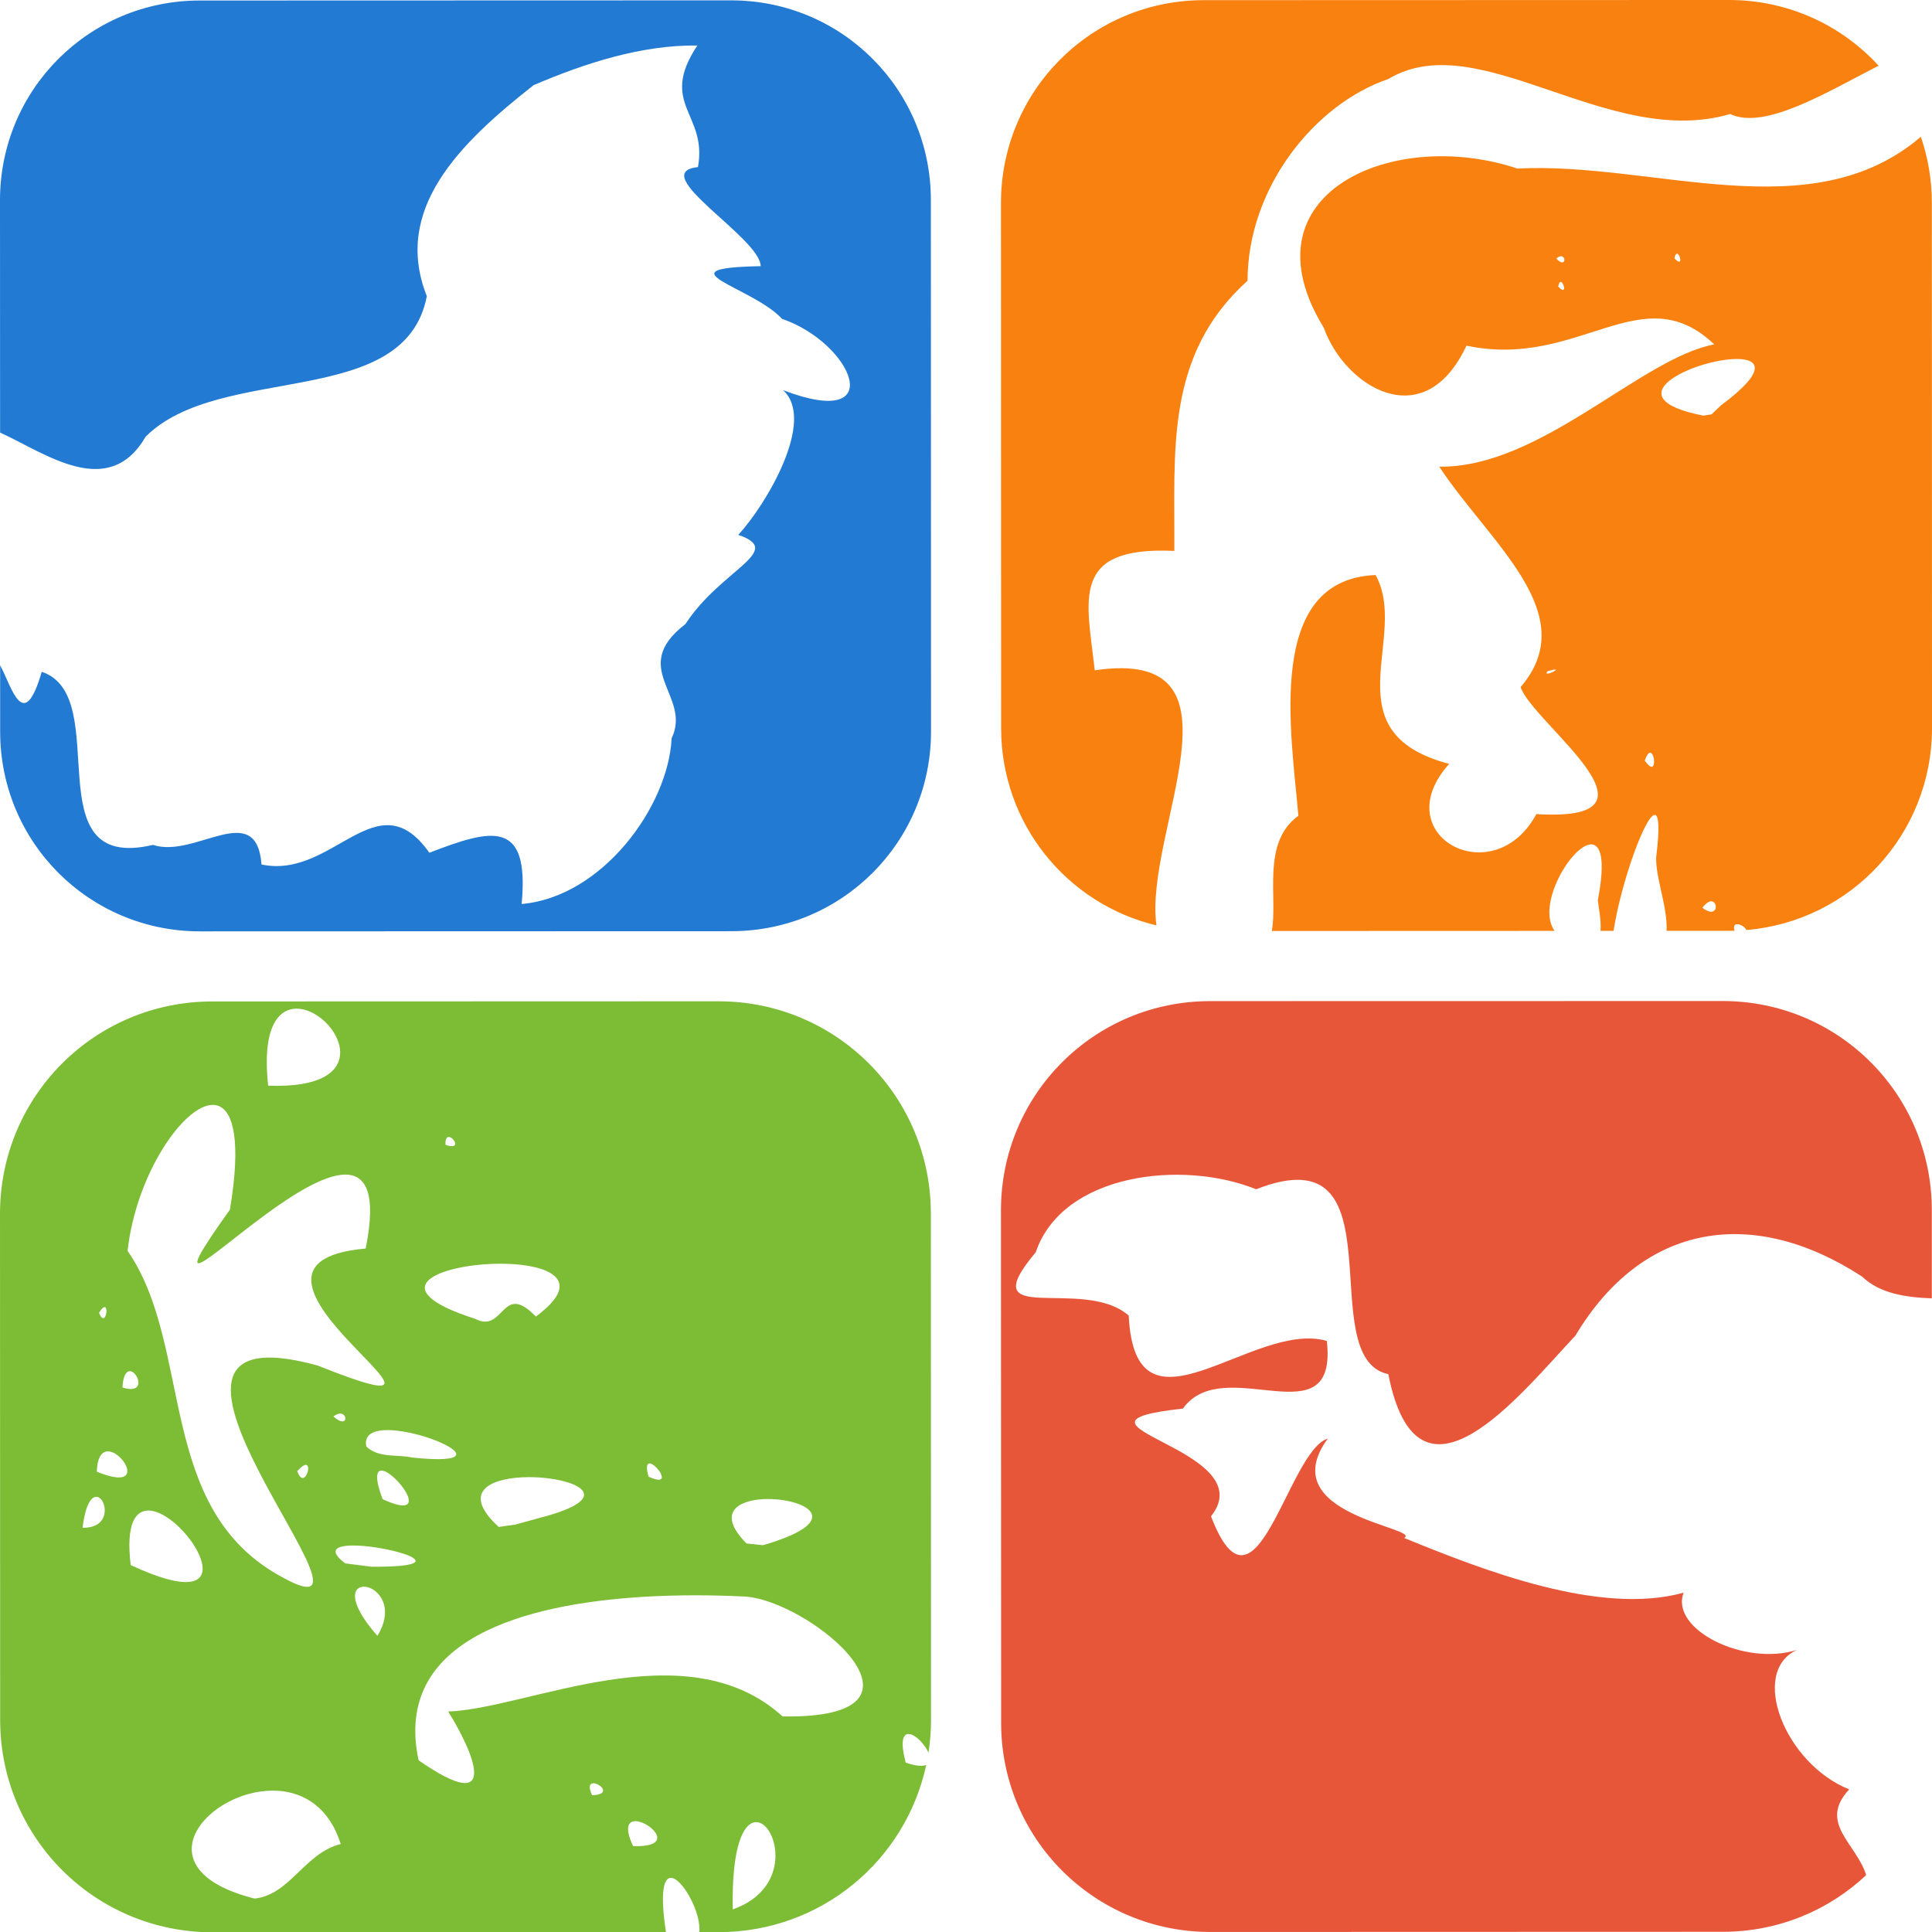 <?xml version="1.0" encoding="UTF-8" standalone="no"?>
<!-- Created with Inkscape (http://www.inkscape.org/) -->

<svg
   width="59.898mm"
   height="59.908mm"
   viewBox="0 0 59.898 59.908"
   version="1.1"
   id="svg5"
   inkscape:version="1.1.2 (b8e25be833, 2022-02-05)"
   sodipodi:docname="vercel.svg"
   xmlns:inkscape="http://www.inkscape.org/namespaces/inkscape"
   xmlns:sodipodi="http://sodipodi.sourceforge.net/DTD/sodipodi-0.dtd"
   xmlns="http://www.w3.org/2000/svg"
   xmlns:svg="http://www.w3.org/2000/svg">
  <sodipodi:namedview
     id="namedview7"
     pagecolor="#ffffff"
     bordercolor="#666666"
     borderopacity="1.0"
     inkscape:pageshadow="2"
     inkscape:pageopacity="0.0"
     inkscape:pagecheckerboard="0"
     inkscape:document-units="mm"
     showgrid="false"
     fit-margin-top="0"
     fit-margin-left="0"
     fit-margin-right="0"
     fit-margin-bottom="0"
     inkscape:zoom="0.45291836"
     inkscape:cx="712.04886"
     inkscape:cy="501.19408"
     inkscape:window-width="1920"
     inkscape:window-height="1009"
     inkscape:window-x="-8"
     inkscape:window-y="-8"
     inkscape:window-maximized="1"
     inkscape:current-layer="layer1" />
  <defs
     id="defs2" />
  <g
     inkscape:label="Layer 1"
     inkscape:groupmode="layer"
     id="layer1"
     transform="translate(217.493,-85.713)">
    <path
       id="path1019"
       style="fill:#227ad3;fill-opacity:1;stroke-width:1.186;stroke-linecap:round"
       d="m -211.303,85.729 c -3.43,0.001 -6.191,2.764 -6.19,6.194 l 0.003,7.201 c 1.41,0.642 3.357,2.117 4.514,0.126 2.319,-2.309 8.032,-0.8 8.716,-4.354 -1.064,-2.687 0.998,-4.727 3.312,-6.544 1.58,-0.675 3.34,-1.25 5.074,-1.228 -1.21,1.831 0.324,2.105 0.02,3.77 -1.629,0.167 1.936,2.192 1.945,3.071 -3.168,0.061 -0.246,0.641 0.66,1.633 2.186,0.749 3.354,3.48 0.033,2.211 1.037,0.938 -0.537,3.571 -1.389,4.487 1.478,0.5 -0.53,1.063 -1.638,2.765 -1.79,1.378 0.209,2.22 -0.427,3.541 -0.105,2.127 -2.159,4.923 -4.651,5.138 0.253,-2.654 -0.937,-2.33 -2.861,-1.589 -1.626,-2.305 -2.982,0.836 -5.203,0.364 -0.164,-2.054 -2.064,-0.17 -3.364,-0.608 -3.752,0.886 -1.181,-4.609 -3.45,-5.366 -0.567,1.946 -0.928,0.467 -1.29,-0.202 l 6.8e-4,2.059 c 10e-4,3.43 2.764,6.191 6.194,6.19 l 16.476,-0.005 c 3.43,-0.001 6.191,-2.764 6.19,-6.194 l -0.005,-16.475 c -0.001,-3.43 -2.764,-6.191 -6.194,-6.19 z"
       inkscape:export-filename="D:\0-Ryan WJ\7400\2023\0-Panitia\.konreg-kasulampua\.output-logo-kasulampua\color-h-text-transp-w.png"
       inkscape:export-xdpi="300.069"
       inkscape:export-ydpi="300.069" />
    <path
       id="path1021"
       style="fill:#f98110;fill-opacity:1;stroke-width:1.186;stroke-linecap:round"
       d="m -180.172,85.718 c -3.485,0.001 -6.289,2.807 -6.288,6.292 l 0.005,16.279 c 6.8e-4,2.975 2.048,5.453 4.815,6.114 -0.403,-2.897 3.086,-8.649 -1.913,-7.908 -0.241,-2.196 -0.786,-3.851 2.468,-3.702 0.021,-3.108 -0.299,-6.062 2.27,-8.377 0.004,-2.886 2.08,-5.475 4.361,-6.252 2.812,-1.69 6.816,2.196 10.601,1.084 1.077,0.512 3.033,-0.697 4.603,-1.498 -1.149,-1.254 -2.801,-2.038 -4.644,-2.037 z m 22.23,4.236 c -3.399,2.913 -8.288,0.765 -12.509,0.985 -3.838,-1.288 -8.565,0.763 -6.001,4.934 0.655,1.835 3.112,3.365 4.424,0.556 3.487,0.743 5.427,-2.189 7.682,-0.038 -2.257,0.417 -5.399,3.838 -8.526,3.79 1.573,2.38 4.468,4.567 2.522,6.835 0.388,1.134 4.866,4.204 0.489,3.936 -1.332,2.471 -4.689,0.658 -2.704,-1.556 -3.728,-0.986 -1.215,-3.942 -2.281,-5.855 -3.436,0.137 -2.613,4.891 -2.393,7.464 -1.152,0.834 -0.634,2.522 -0.824,3.571 l 8.767,-0.003 c -0.58,-0.814 0.544,-2.679 1.133,-2.682 0.293,-0.001 0.454,0.457 0.207,1.732 0.032,0.268 0.112,0.653 0.083,0.949 l 0.405,-1.6e-4 c 0.233,-1.495 0.981,-3.579 1.273,-3.594 0.125,-0.007 0.166,0.364 0.048,1.32 -0.016,0.642 0.356,1.534 0.324,2.274 l 1.94,-6.3e-4 c 0.056,1.8e-4 0.112,-0.003 0.168,-0.004 -0.049,-0.15 0.003,-0.201 0.084,-0.2 0.107,0.003 0.26,0.099 0.276,0.18 3.235,-0.268 5.761,-2.962 5.76,-6.269 l -0.005,-16.279 c -7e-5,-0.718 -0.121,-1.405 -0.341,-2.047 z m -7.559,3.624 c 0.1,0.001 0.201,0.446 -0.078,0.143 0.019,-0.106 0.049,-0.143 0.078,-0.143 z m -3.593,0.078 c 0.167,0.001 0.131,0.38 -0.148,0.072 0.06,-0.053 0.109,-0.072 0.148,-0.072 z m -0.014,0.798 c 0.101,-0.008 0.207,0.449 -0.075,0.143 0.018,-0.102 0.046,-0.141 0.075,-0.143 z m 5.456,2.388 c 0.702,-6.8e-4 0.954,0.371 -0.483,1.436 l -0.293,0.281 -0.252,0.041 c -2.906,-0.568 -0.224,-1.756 1.028,-1.757 z m -5.63,9.629 c 0.139,-6.8e-4 -0.381,0.245 -0.236,0.054 0.13,-0.039 0.203,-0.054 0.236,-0.054 z m 2.946,2.579 c 0.169,-0.008 0.214,0.789 -0.164,0.244 0.06,-0.176 0.117,-0.241 0.164,-0.244 z m 1.897,4.607 c 0.23,0.001 0.207,0.566 -0.276,0.2 0.112,-0.148 0.206,-0.2 0.276,-0.2 z"
       inkscape:export-filename="D:\0-Ryan WJ\7400\2023\0-Panitia\.konreg-kasulampua\.output-logo-kasulampua\color-h-text-transp-w.png"
       inkscape:export-xdpi="300.069"
       inkscape:export-ydpi="300.069" />
    <path
       id="path1023"
       style="fill:#7dbd36;fill-opacity:1;stroke-width:1.186;stroke-linecap:round"
       d="m -210.911,116.761 c -3.648,10e-4 -6.583,2.939 -6.582,6.586 l 0.005,15.691 c 0.001,3.648 2.939,6.583 6.587,6.582 l 14.055,-0.005 c -0.189,-1.24 -0.069,-1.679 0.15,-1.682 0.355,-0.006 0.956,1.101 0.881,1.682 l 0.605,9e-5 c 3.166,-10e-4 5.794,-2.214 6.433,-5.183 -0.114,0.046 -0.312,0.037 -0.636,-0.072 -0.17,-0.645 -0.088,-0.875 0.074,-0.887 0.003,-1.4e-4 0.007,-3e-5 0.01,-1.2e-4 l -1e-5,-6.8e-4 c 0.01,-1.8e-4 0.02,-3.1e-4 0.03,0.002 l 5.5e-4,6.8e-4 c 0.2,0.025 0.48,0.318 0.591,0.578 0.052,-0.334 0.079,-0.676 0.079,-1.024 l -0.005,-15.691 c -0.001,-3.648 -2.939,-6.583 -6.587,-6.582 z m 2.608,0.224 c 0.059,-0.001 0.119,0.005 0.179,0.017 0.045,0.008 0.09,0.02 0.134,0.035 l -1e-5,-3.5e-4 c 0.027,0.009 0.054,0.019 0.08,0.029 1.064,0.429 1.919,2.426 -1.27,2.307 -0.193,-1.782 0.303,-2.382 0.876,-2.388 z m -2.602,2.983 c 0.029,-5.5e-4 0.058,0.001 0.085,0.006 0.034,0.004 0.066,0.014 0.098,0.025 0.471,0.176 0.707,1.122 0.358,3.216 -4.08,5.709 5.594,-5.683 4.208,1.207 -5.481,0.477 4.698,6.093 -1.491,3.626 -7.207,-1.977 2.787,8.693 -1.053,6.586 -4.001,-2.112 -2.765,-7.142 -4.837,-10.14 0.259,-2.361 1.732,-4.515 2.634,-4.526 z m 7.319,0.997 c 0.008,-4.6e-4 0.017,-2.4e-4 0.025,6.8e-4 0.005,6.8e-4 0.01,6.1e-4 0.015,0.003 l 1e-5,6.8e-4 c 0.005,0.001 0.01,0.002 0.015,0.005 0.151,0.065 0.302,0.388 -0.151,0.231 -0.008,-0.173 0.038,-0.237 0.096,-0.242 z m 1.543,3.928 c 0.495,-0.005 0.975,0.046 1.329,0.162 0.052,0.017 0.102,0.036 0.148,0.056 0.558,0.242 0.663,0.696 -0.313,1.42 -1.077,-1.116 -0.96,0.551 -1.896,0.065 -2.986,-0.96 -1.036,-1.685 0.731,-1.703 z m -12.215,1.346 c 0.005,-6.5e-4 0.01,-6.3e-4 0.015,1.2e-4 0.002,10e-6 0.003,6.8e-4 0.005,10e-4 l 6.8e-4,-5.6e-4 c 0.001,0 0.002,0.003 0.005,0.002 0.106,0.054 -0.018,0.613 -0.19,0.172 0.074,-0.12 0.127,-0.17 0.164,-0.176 z m 0.789,1.985 c 0.007,-3e-5 0.014,6.7e-4 0.021,0.001 0.008,0.001 0.015,0.002 0.023,0.005 v 3.5e-4 c 0.008,0.002 0.015,0.005 0.023,0.009 0.229,0.107 0.401,0.704 -0.295,0.491 0.021,-0.378 0.122,-0.506 0.228,-0.507 z m 6.518,1.316 c 0.019,-10e-4 0.035,0.001 0.051,0.005 0.003,2e-5 0.006,0.002 0.009,0.002 0.009,0.002 0.018,0.006 0.026,0.011 l -3.5e-4,6.2e-4 c 0.16,0.085 0.089,0.411 -0.29,0.068 0.08,-0.06 0.149,-0.085 0.204,-0.087 z m 1.519,0.511 c 0.275,0.006 0.596,0.062 0.903,0.144 0.105,0.028 0.209,0.059 0.308,0.092 0.099,0.033 0.194,0.068 0.283,0.104 l 1e-5,3.5e-4 c 0.768,0.312 1.04,0.7 -0.777,0.51 -0.465,-0.106 -1.036,0.028 -1.421,-0.343 -0.082,-0.386 0.247,-0.517 0.705,-0.508 z m -8.699,0.66 c 0.012,3.2e-4 0.025,0.002 0.038,0.003 0.015,0.003 0.031,0.007 0.046,0.011 0.016,0.004 0.031,0.01 0.047,0.017 v -3.5e-4 c 0.467,0.192 0.911,1.174 -0.491,0.598 0.014,-0.482 0.175,-0.639 0.36,-0.63 z m 16.773,0.373 c 0.216,-0.009 0.758,0.769 -0.028,0.41 -0.086,-0.3 -0.05,-0.407 0.028,-0.41 z m -10.655,0.045 c 0.008,1.2e-4 0.015,6.8e-4 0.021,0.002 0.168,0.048 -0.089,0.743 -0.287,0.193 0.127,-0.141 0.212,-0.194 0.266,-0.195 z m 2.347,0.176 c 0.011,-1e-5 0.022,6.9e-4 0.033,0.003 0.014,0.003 0.029,0.007 0.045,0.011 0.015,0.005 0.032,0.011 0.048,0.019 l -3.5e-4,3.5e-4 c 0.494,0.228 1.388,1.534 -0.092,0.853 -0.245,-0.659 -0.194,-0.886 -0.034,-0.886 z m 4.567,0.204 c 0.113,-6.9e-4 0.226,0.003 0.338,0.011 1.254,0.085 2.319,0.648 0.036,1.242 l -0.793,0.218 -0.513,0.073 c -1.161,-1.062 -0.307,-1.489 0.73,-1.539 0.067,-0.003 0.134,-0.005 0.202,-0.005 z m -13.41,0.61 c 0.01,-9e-5 0.021,5.2e-4 0.03,0.002 0.009,0.003 0.018,0.005 0.027,0.008 l 3.6e-4,-6.1e-4 c 0.279,0.105 0.404,0.967 -0.481,0.949 0.086,-0.716 0.268,-0.957 0.423,-0.959 z m 20.811,0.068 v 3.5e-4 c 0.113,-6.9e-4 0.227,0.005 0.338,0.016 v -3.4e-4 c 1.045,0.107 1.898,0.724 -0.477,1.416 l -0.512,-0.054 c -0.936,-0.948 -0.273,-1.337 0.539,-1.375 0.037,-0.001 0.075,-0.003 0.112,-0.003 z m -19.179,0.357 c 0.028,6.1e-4 0.057,0.003 0.086,0.008 0.047,0.007 0.094,0.02 0.143,0.036 0.029,0.01 0.059,0.021 0.088,0.034 1.184,0.508 2.688,3.278 -0.881,1.613 -0.153,-1.273 0.143,-1.702 0.564,-1.69 z m 6.349,1.085 c 0.409,0.002 0.961,0.09 1.368,0.201 0.068,0.019 0.132,0.038 0.19,0.057 0.059,0.019 0.112,0.039 0.158,0.059 0.402,0.173 0.303,0.35 -1.166,0.34 l -0.81,-0.103 c -0.557,-0.417 -0.267,-0.557 0.259,-0.554 z m 0.35,1.277 c 0.024,0.002 0.049,0.006 0.074,0.012 0.012,0.003 0.024,0.007 0.036,0.01 0.012,0.003 0.024,0.01 0.036,0.013 0.36,0.141 0.729,0.686 0.24,1.489 -0.969,-1.103 -0.75,-1.553 -0.386,-1.524 z m 10.255,0.266 1e-5,3.5e-4 c 0.526,4.1e-4 1.008,0.014 1.418,0.034 0.031,-1.7e-4 0.063,6.8e-4 0.096,0.003 2.054,0.125 6.438,3.806 1.178,3.718 -2.998,-2.726 -7.928,-0.227 -10.368,-0.153 0.754,1.204 1.699,3.328 -0.916,1.514 -0.814,-3.789 3.375,-4.842 6.907,-5.065 0.589,-0.037 1.159,-0.051 1.685,-0.051 z m -3.179,5.828 c 0.011,-0.001 0.023,-3e-4 0.036,0.002 l 3.5e-4,6.8e-4 c 0.211,0.029 0.519,0.348 -0.07,0.368 -0.128,-0.268 -0.071,-0.364 0.03,-0.37 0.001,-7e-5 0.003,-1.3e-4 0.005,-0.001 z m -9.94,0.228 v 3.4e-4 c 0.058,-3.2e-4 0.116,0.002 0.174,0.005 0.812,0.056 1.583,0.521 1.939,1.65 -1.117,0.276 -1.572,1.575 -2.671,1.691 -3.502,-0.881 -1.596,-3.206 0.383,-3.34 0.058,-0.003 0.116,-0.006 0.175,-0.006 z m 11.252,0.946 -10e-6,6.8e-4 c 0.018,-6e-4 0.036,6.9e-4 0.056,0.004 0.46,0.064 1.186,0.813 -0.132,0.769 -0.259,-0.554 -0.157,-0.755 0.044,-0.772 0.01,-0.001 0.021,-0.002 0.032,-0.003 z m 3.734,0.03 c 0.015,1.7e-4 0.03,0.001 0.045,0.003 v -6.7e-4 c 0.621,0.077 1.118,2.041 -0.764,2.704 -0.04,-1.982 0.34,-2.677 0.703,-2.705 0.005,-4.3e-4 0.011,-4e-5 0.015,-5e-4 z"
       inkscape:export-filename="D:\0-Ryan WJ\7400\2023\0-Panitia\.konreg-kasulampua\.output-logo-kasulampua\color-h-text-transp-w.png"
       inkscape:export-xdpi="300.069"
       inkscape:export-ydpi="300.069" />
    <path
       id="path1025"
       style="fill:#e85639;fill-opacity:1;stroke-width:1.186;stroke-linecap:round"
       d="m -179.976,116.751 c -3.593,0.001 -6.485,2.895 -6.484,6.488 l 0.005,15.887 c 0.001,3.593 2.895,6.485 6.488,6.484 l 15.887,-0.005 c 1.724,-6.2e-4 3.285,-0.668 4.444,-1.758 -0.3,-0.978 -1.5,-1.614 -0.526,-2.657 -1.995,-0.798 -3.11,-3.646 -1.617,-4.326 -1.616,0.518 -3.947,-0.627 -3.517,-1.773 -2.594,0.721 -6.207,-0.692 -8.664,-1.696 0.568,-0.322 -4.104,-0.7 -2.368,-3.081 -1.239,0.379 -2.23,6.03 -3.62,2.41 1.677,-2.109 -5.282,-2.859 -0.872,-3.34 1.272,-1.777 4.811,1.02 4.463,-2.098 -2.285,-0.664 -5.944,3.357 -6.142,-0.786 -1.423,-1.244 -4.893,0.425 -2.884,-1.961 0.831,-2.451 4.549,-2.88 6.834,-1.955 4.578,-1.795 1.702,5.225 4.098,5.732 0.919,4.664 4.074,0.643 5.801,-1.195 2.113,-3.529 5.531,-4.016 8.889,-1.829 0.544,0.521 1.336,0.643 2.161,0.674 l -6.8e-4,-2.734 c -0.001,-3.593 -2.895,-6.485 -6.488,-6.484 z"
       inkscape:export-filename="D:\0-Ryan WJ\7400\2023\0-Panitia\.konreg-kasulampua\.output-logo-kasulampua\color-h-text-transp-w.png"
       inkscape:export-xdpi="300.069"
       inkscape:export-ydpi="300.069" />
  </g>
</svg>
